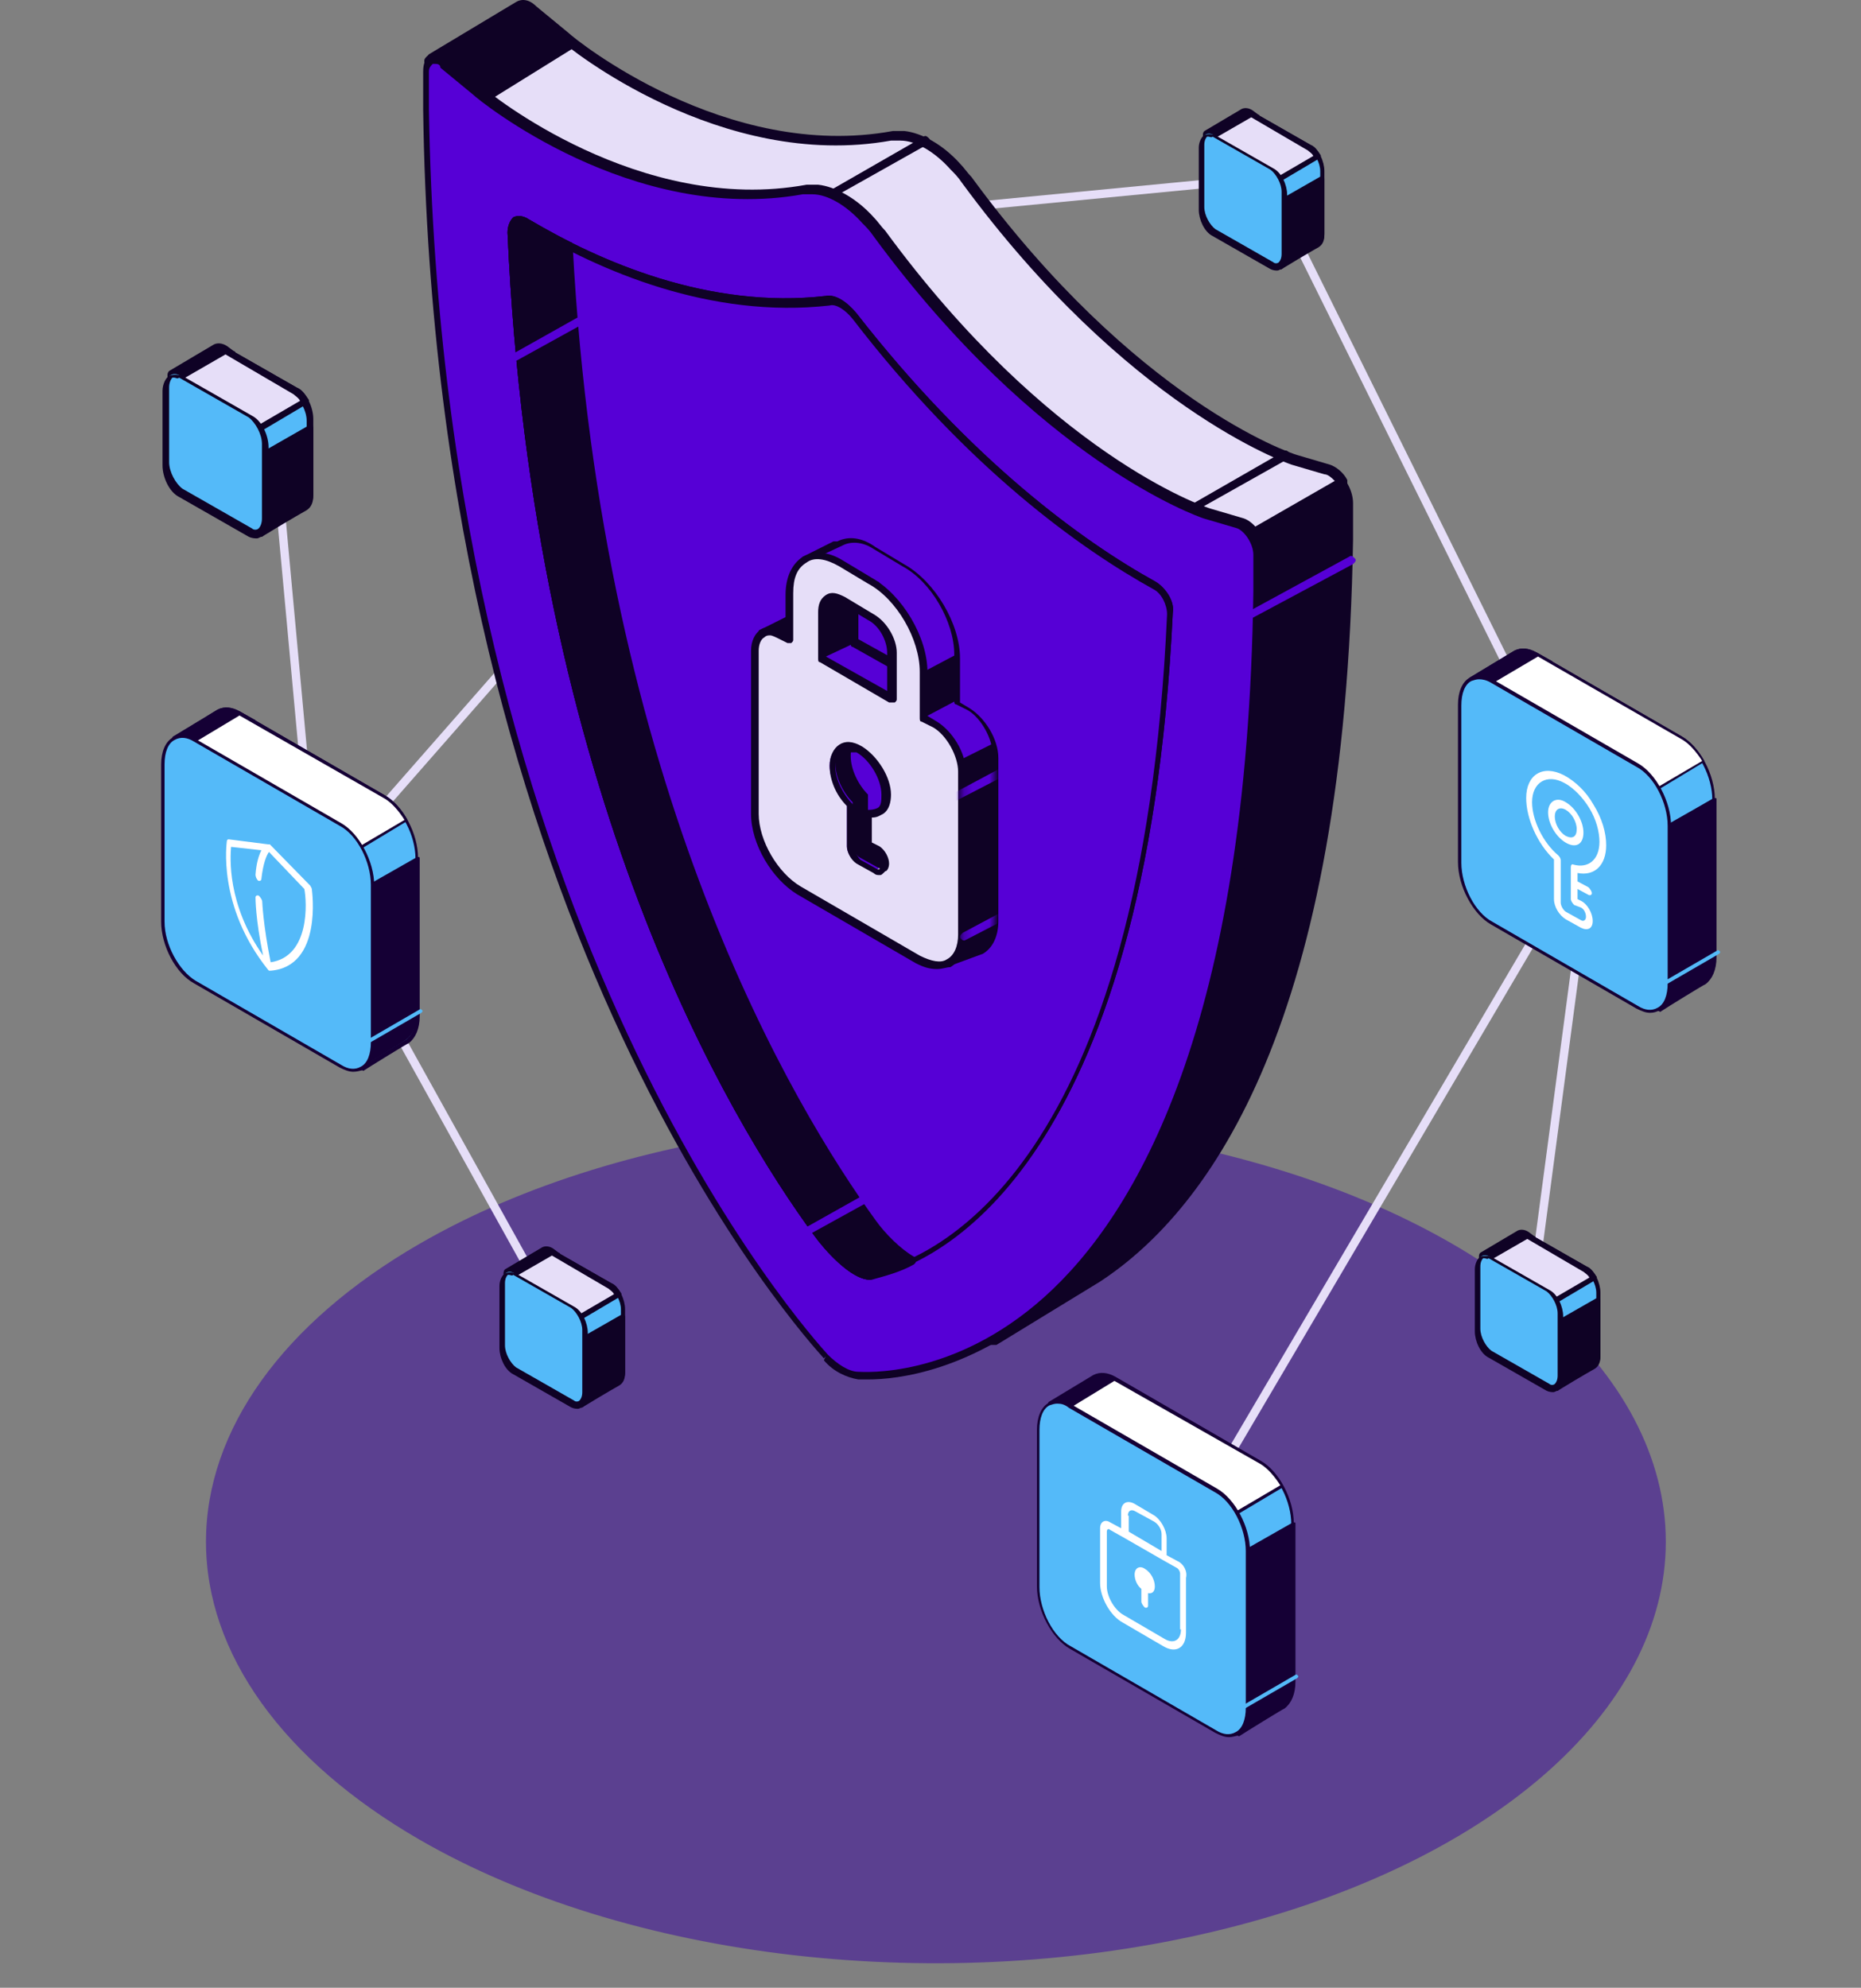 <svg width="221" height="236" viewBox="0 0 221 236" fill="none" xmlns="http://www.w3.org/2000/svg">
<rect x="0" y="0" width="221" height="236" fill="#808080" stroke="none"/>
<path opacity="0.53" d="M49.849 218.432C61.971 225.43 77.416 230.197 94.23 232.128C111.045 234.059 128.473 233.068 144.312 229.28C160.15 225.492 173.688 219.078 183.213 210.848C192.737 202.618 197.821 192.943 197.821 183.045C197.821 173.147 192.737 163.471 183.213 155.241C173.688 147.012 160.15 140.597 144.312 136.809C128.473 133.022 111.045 132.031 94.23 133.962C77.416 135.893 61.971 140.659 49.849 147.658C33.593 157.043 24.461 169.772 24.461 183.045C24.461 196.317 33.593 209.046 49.849 218.432Z" fill="#3C089F"/>
<path d="M32.133 47.563L37.418 104.941M37.418 104.941L107.253 25.291L150.287 21.139L189.14 99.5M37.418 104.941L65.729 155.902M189.14 99.5L138.5 185.5M189.14 99.5L181.64 155.902" stroke="#E6DEF8"/>
<path d="M50.935 7.359V7.131L61.181 0.984C61.637 0.528 62.32 0.756 63.231 1.211L67.101 4.399C67.329 4.627 85.772 19.654 106.036 16.011C106.491 16.011 106.946 16.011 107.402 16.011C109.451 16.239 111.728 17.605 113.777 19.654C114.232 20.109 114.688 20.792 115.143 21.248C134.724 47.659 153.167 54.262 154.078 54.49L157.948 55.628C159.314 56.084 160.453 57.905 160.453 59.271V63.597C159.542 120.519 143.604 142.832 130.398 151.484L118.103 158.998L117.192 156.493C114.688 156.949 113.094 156.721 112.866 156.721C111.728 156.721 110.134 155.81 108.996 154.444C107.402 152.623 70.972 113.005 63.003 32.632L57.538 20.565L50.935 7.359Z" fill="#0F0225"/>
<path d="M117.647 159.68C117.42 159.68 117.192 159.452 117.192 159.452L116.509 157.403C114.232 157.631 112.638 157.631 112.411 157.631C111.044 157.403 109.451 156.72 108.312 155.354C106.718 153.76 70.061 113.915 62.092 33.314L56.627 21.247L50.708 7.813C50.48 7.586 50.708 7.13 50.935 6.903L61.181 0.755C61.864 0.3 62.775 0.3 63.686 1.21L67.556 4.398C68.239 5.081 86.227 19.653 106.035 16.01C106.491 16.01 106.946 16.01 107.402 16.01C109.451 16.238 111.955 17.604 114.004 19.881C114.46 20.336 114.915 21.019 115.371 21.474C134.724 47.886 153.166 54.261 154.077 54.489L157.948 55.627C159.542 56.083 160.68 58.132 160.68 59.726V64.052C159.769 121.201 143.831 143.514 130.626 152.167L118.33 159.68C117.875 159.68 117.875 159.68 117.647 159.68ZM116.964 156.265C117.192 156.265 117.42 156.493 117.42 156.493L118.103 158.314L129.942 151.028C142.921 142.604 158.859 120.518 159.769 63.596V59.27C159.769 57.904 158.631 56.311 157.72 56.083L153.85 54.944C153.166 54.717 134.268 48.114 114.687 21.474C114.232 20.791 113.777 20.336 113.321 19.881C111.5 17.832 109.223 16.465 107.402 16.465C106.946 16.465 106.718 16.465 106.263 16.465C85.999 20.108 67.784 5.309 67.101 4.626L63.23 1.438C62.547 0.983 62.092 0.755 61.864 0.983L51.846 7.13L57.766 20.336L63.23 32.404C63.23 32.404 63.23 32.404 63.23 32.631C71.199 112.777 107.629 152.394 109.223 153.988C110.361 155.354 111.728 156.037 112.866 156.037C112.866 156.493 114.46 156.493 116.964 156.265C116.737 156.265 116.737 156.265 116.964 156.265Z" fill="#0F0225"/>
<path d="M61.408 0.982C61.864 0.526 62.547 0.754 63.458 1.21L67.328 4.397C67.556 4.625 85.999 19.652 106.263 16.009C106.718 16.009 107.174 16.009 107.629 16.009C109.678 16.237 111.955 17.603 114.004 19.652C114.459 20.108 114.915 20.791 115.37 21.246C134.951 47.658 153.394 54.261 154.305 54.488L158.175 55.627C158.858 55.854 159.541 56.537 159.997 57.22L129.487 74.525L65.052 47.43C64.368 42.648 63.685 37.867 63.23 32.858L57.766 20.791L51.846 7.357V7.129L61.408 0.982Z" fill="#E6DEF8"/>
<path d="M128.804 74.98C128.804 74.98 128.576 74.98 128.804 74.98L64.141 47.886C63.913 47.886 63.913 47.658 63.913 47.43C63.23 42.649 62.547 37.867 62.092 32.858L56.627 20.791L50.708 7.357C50.48 7.13 50.708 6.674 50.935 6.447L61.181 0.299C61.864 -0.156 62.775 -0.156 63.686 0.754L67.556 3.942C68.239 4.625 86.227 19.197 106.035 15.554C106.491 15.554 106.946 15.554 107.402 15.554C109.451 15.782 111.955 17.148 114.004 19.425C114.46 19.88 114.915 20.563 115.371 21.019C134.724 47.43 153.166 53.805 154.077 54.033L157.948 55.172C158.631 55.399 159.542 56.082 159.997 56.993C159.997 56.993 159.997 57.221 159.997 57.448C159.997 57.676 159.997 57.676 159.769 57.676L128.804 74.98C129.032 74.98 128.804 74.98 128.804 74.98ZM64.596 47.203L128.576 74.297L158.631 57.221C158.176 56.765 157.72 56.31 157.265 56.31L153.394 55.172C152.711 54.944 133.813 48.341 114.232 21.702C113.777 21.019 113.321 20.563 112.866 20.108C111.044 18.059 108.768 16.692 106.946 16.692C106.491 16.692 106.263 16.692 105.808 16.692C85.544 20.335 67.329 5.536 66.646 4.853L62.775 1.665C62.092 1.21 61.636 0.982 61.409 1.21L51.391 7.357L57.31 20.563L62.775 32.631C62.775 32.631 62.775 32.631 62.775 32.858C63.458 37.64 63.913 42.421 64.596 47.203Z" fill="#0F0225"/>
<path d="M67.784 5.081L63.23 1.21C62.319 0.527 61.636 0.527 61.181 0.983L50.935 7.13C50.935 7.13 50.708 7.358 50.935 7.358L54.578 13.05L67.784 5.081Z" fill="#0F0225"/>
<path d="M54.577 13.505C54.35 13.505 54.35 13.505 54.122 13.278L50.479 7.585C50.251 7.13 50.479 6.902 50.707 6.675L60.953 0.527C61.636 0.072 62.546 0.072 63.457 0.983L68.011 4.853C68.239 4.853 68.239 5.081 68.239 5.309C68.239 5.536 68.239 5.536 68.011 5.764L54.805 13.961C54.805 13.505 54.577 13.505 54.577 13.505ZM51.617 7.358L54.805 12.595L67.1 5.081L63.002 1.666C62.319 1.21 61.863 0.983 61.636 1.21L51.617 7.358Z" fill="#0F0225"/>
<path d="M98.067 161.046C96.245 158.997 52.074 110.955 50.48 13.05V8.496C50.48 6.902 51.619 6.447 52.985 7.585L56.856 10.773C57.083 11 75.526 26.028 95.79 22.385C96.245 22.385 96.701 22.385 97.156 22.385C99.205 22.612 101.482 23.979 103.531 26.028C103.987 26.483 104.442 27.166 104.898 27.622C124.479 54.033 142.921 60.636 143.832 60.864L147.703 62.002C149.069 62.458 150.207 64.279 150.207 65.645V69.971C148.613 166.055 104.442 163.323 102.621 163.095C100.799 163.095 99.205 162.412 98.067 161.046ZM137.229 69.743C129.032 65.19 115.599 55.627 101.482 37.867C100.571 36.501 99.205 35.818 98.295 36.046C84.178 37.64 70.745 31.72 62.776 26.938C61.637 26.255 60.954 26.938 60.954 28.077C63.914 94.106 87.138 132.813 97.156 146.701C98.75 148.978 101.938 151.938 103.531 151.711C113.777 149.434 136.091 135.545 139.05 73.159C139.278 71.793 138.367 70.199 137.229 69.743Z" fill="#5600D6"/>
<path d="M103.075 163.778C102.392 163.778 101.937 163.778 101.937 163.778C100.571 163.55 98.977 162.867 97.838 161.501L98.066 161.045L97.838 161.273C96.017 159.224 51.618 110.954 50.252 13.049V8.496C50.252 7.585 50.48 6.902 51.163 6.674C51.846 6.446 52.757 6.674 53.44 7.129L57.31 10.317C57.993 11 75.981 25.572 95.789 21.929C96.245 21.929 96.7 21.929 97.155 21.929C99.204 22.157 101.709 23.523 103.758 25.8C104.214 26.255 104.669 26.938 105.124 27.393C124.478 53.805 142.92 60.18 143.831 60.408L147.702 61.547C149.068 62.002 150.434 64.051 150.434 65.645V69.971C149.523 121.656 136.317 144.424 125.161 154.443C115.37 162.867 106.491 163.778 103.075 163.778ZM51.618 7.585H51.39C51.163 7.812 50.935 8.04 50.935 8.496V13.049C52.529 110.727 96.472 158.769 98.294 160.818C99.432 161.956 100.798 162.867 101.937 162.867C102.392 162.867 113.093 163.778 124.022 153.987C134.951 144.197 148.157 121.656 148.84 70.199V65.873C148.84 64.506 147.702 62.913 146.791 62.685L142.92 61.547C142.237 61.319 123.339 54.716 103.758 28.077C103.303 27.393 102.848 26.938 102.392 26.483C100.571 24.434 98.294 23.067 96.472 23.067C96.017 23.067 95.789 23.067 95.334 23.067C75.07 26.71 56.855 11.911 56.172 11.228L52.301 8.04C52.301 7.585 51.846 7.585 51.618 7.585ZM103.303 151.938C101.026 151.938 97.838 148.295 96.7 146.701C86.682 133.04 63.23 94.333 60.27 27.621C60.27 26.938 60.498 26.255 60.953 25.8C61.409 25.572 62.092 25.572 62.775 26.027C71.199 31.037 84.177 36.729 98.066 35.135C99.204 34.907 100.571 35.818 101.709 37.184C115.37 54.716 128.576 64.279 137.228 69.06C138.367 69.743 139.505 71.337 139.277 72.703C136.09 139.188 111.044 149.889 103.531 151.483C103.531 151.938 103.531 151.938 103.303 151.938ZM61.864 26.938H61.636C61.409 27.166 61.409 27.393 61.409 27.849C64.368 94.106 87.82 132.812 97.611 146.246C99.432 148.75 102.392 151.255 103.531 151.027C111.044 149.433 135.634 138.732 138.594 72.931C138.594 71.792 137.911 70.426 137 69.971C128.348 65.189 114.915 55.627 101.254 37.867C100.343 36.729 99.205 36.046 98.522 36.273C84.405 37.867 71.199 32.175 62.547 26.938C62.319 26.938 62.092 26.938 61.864 26.938Z" fill="#0F0225"/>
<path d="M62.775 26.71C70.971 31.491 84.177 37.411 98.294 35.817C99.204 35.817 100.571 36.5 101.481 37.639C115.37 55.626 128.804 64.961 137.228 69.515C138.366 70.198 139.277 71.564 139.05 72.93C136.09 135.316 113.776 148.977 103.53 151.482C101.937 151.937 98.749 148.977 97.155 146.473C86.909 132.584 63.913 93.877 60.953 27.848C60.725 26.482 61.636 26.027 62.775 26.71Z" fill="#5600D6"/>
<path d="M103.302 151.938C101.025 151.938 97.838 148.295 96.699 146.701C86.681 133.04 63.23 94.334 60.27 27.621C60.27 26.938 60.497 26.255 60.953 25.8C61.408 25.572 62.091 25.572 62.774 26.028C71.198 31.037 84.177 36.729 98.066 35.135C99.204 34.907 100.57 35.818 101.708 37.184C115.37 54.716 128.575 64.279 137.228 69.06C138.366 69.743 139.504 71.337 139.277 72.703C136.089 139.188 111.044 149.889 103.53 151.483C103.53 151.938 103.53 151.938 103.302 151.938ZM61.863 26.938H61.636C61.408 27.166 61.408 27.394 61.408 27.849C64.368 94.106 87.82 132.813 97.61 146.246C99.432 148.751 102.392 151.255 103.53 151.027C111.044 149.434 135.634 138.732 138.594 72.931C138.594 71.793 137.911 70.427 137 69.971C128.348 65.19 114.914 55.627 101.253 37.867C100.342 36.729 99.204 36.046 98.521 36.273C84.404 37.867 71.198 32.175 62.546 26.938C62.319 26.938 62.091 26.938 61.863 26.938Z" fill="#0F0225"/>
<path d="M62.774 26.71C64.368 27.621 65.962 28.531 67.783 29.442C71.198 93.877 93.967 131.673 103.985 145.335C105.124 146.928 106.945 148.977 108.539 149.661C106.718 150.571 105.124 151.027 103.758 151.482C102.164 151.937 98.976 148.977 97.382 146.473C87.137 132.584 64.14 93.877 61.18 27.848C60.725 26.482 61.636 26.027 62.774 26.71Z" fill="#0F0225"/>
<path d="M103.302 151.938C101.025 151.938 97.838 148.295 96.699 146.701C86.681 133.04 63.23 94.334 60.27 27.621C60.27 26.938 60.497 26.255 60.953 25.8C61.408 25.572 62.091 25.572 62.774 26.028C64.368 26.938 65.962 27.849 67.783 28.76C68.011 28.76 68.011 28.988 68.011 29.215C71.426 93.878 94.422 131.674 103.985 144.88C105.124 146.474 106.945 148.295 108.539 149.206C108.767 149.206 108.767 149.434 108.767 149.661C108.767 149.889 108.767 149.889 108.539 150.117C106.945 151.028 105.124 151.483 103.53 151.938C103.53 151.938 103.53 151.938 103.302 151.938ZM61.863 26.938H61.636C61.408 27.166 61.408 27.394 61.408 27.849C64.368 94.106 87.82 132.813 97.61 146.246C99.432 148.751 102.392 151.255 103.53 151.027C104.896 150.8 106.262 150.344 107.628 149.661C106.035 148.523 104.668 146.929 103.53 145.563C93.739 132.357 70.971 94.334 67.328 29.671C65.734 28.76 64.14 28.077 62.546 26.938C62.319 26.938 62.091 26.938 61.863 26.938Z" fill="#0F0225"/>
<path d="M148.612 63.824C148.385 63.824 148.384 63.824 148.157 63.596C147.929 63.368 148.157 63.141 148.385 62.913L159.086 56.766C159.313 56.538 159.541 56.766 159.769 56.993C159.997 57.221 159.769 57.449 159.541 57.676L148.612 63.824C148.84 63.824 148.84 63.824 148.612 63.824Z" fill="#0F0225"/>
<path d="M142.011 60.636C141.783 60.636 141.783 60.636 141.555 60.408C141.328 60.18 141.555 59.952 141.783 59.725L152.484 53.577C152.712 53.349 152.94 53.577 153.167 53.805C153.395 54.033 153.167 54.26 152.94 54.488L142.011 60.636Z" fill="#0F0225"/>
<path d="M99.204 23.295C98.976 23.295 98.976 23.295 98.749 23.067C98.521 22.84 98.749 22.612 98.976 22.384L109.678 16.237C109.905 16.009 110.133 16.237 110.361 16.465C110.588 16.692 110.361 16.92 110.133 17.148L99.204 23.295C99.432 23.295 99.432 23.295 99.204 23.295Z" fill="#0F0225"/>
<path d="M59.587 43.787C59.359 43.787 59.359 43.787 59.131 43.559C58.904 43.332 59.131 43.104 59.359 42.876L72.337 35.59C72.565 35.363 72.793 35.59 73.02 35.818C73.248 36.046 73.02 36.273 72.793 36.501L59.587 43.787Z" fill="#5600D6"/>
<path d="M94.196 147.612C93.969 147.612 93.969 147.612 93.741 147.384C93.513 147.157 93.741 146.929 93.969 146.701L106.947 139.415C107.174 139.188 107.402 139.415 107.63 139.643C107.857 139.871 107.63 140.098 107.402 140.326L94.196 147.612C94.424 147.612 94.424 147.612 94.196 147.612Z" fill="#5600D6"/>
<path d="M147.547 74C147.32 74 147.32 74 147.094 73.78C146.867 73.561 147.094 73.341 147.32 73.121L160.227 66.091C160.453 65.871 160.68 66.091 160.906 66.311C161.133 66.53 160.906 66.75 160.68 66.97L147.547 74C147.773 74 147.773 74 147.547 74Z" fill="#5600D6"/>
<path d="M112.411 114.825C112.183 114.825 112.183 114.825 111.956 114.597L108.313 109.816L98.294 104.124C95.335 102.302 92.83 98.204 92.83 94.561V78.395L92.147 78.623C91.919 78.623 91.692 78.623 91.692 78.395L90.098 75.435C90.098 75.435 90.098 75.207 90.098 74.98C90.098 74.752 90.325 74.752 90.325 74.752L93.968 72.931C93.968 72.931 94.196 72.931 94.196 72.703H94.424H94.651C95.107 72.703 95.562 72.703 96.017 72.931V72.248L96.701 69.743C96.473 69.743 96.473 69.515 96.245 69.515L95.107 66.783C95.107 66.555 95.107 66.328 95.335 66.1L98.977 64.278C98.977 64.278 98.977 64.278 99.205 64.278H99.433C100.799 63.595 102.393 63.823 103.987 64.962L107.402 67.011C111.045 69.06 114.005 74.069 114.005 78.167V83.404L115.143 84.087C116.965 85.226 118.558 87.73 118.558 90.007V109.36C118.558 111.182 117.875 112.548 116.737 113.231L112.411 114.825C112.639 114.825 112.411 114.825 112.411 114.825ZM93.513 77.257H93.741C93.741 77.257 93.968 77.484 93.968 77.712V94.561C93.968 97.748 96.245 101.619 98.977 103.213L108.996 108.905C108.996 108.905 108.996 108.905 109.223 109.133L112.639 113.686L116.509 111.865C117.42 111.41 117.875 110.271 117.875 108.905V89.552C117.875 87.73 116.509 85.226 114.915 84.315L113.549 83.632C113.322 83.632 113.322 83.404 113.322 83.177V77.712C113.322 73.841 110.589 69.06 107.174 67.238L103.759 65.189C102.393 64.278 101.027 64.278 100.116 64.734L99.888 64.278L100.116 64.734L96.701 66.328L97.384 68.149H97.611C97.839 68.149 97.839 68.149 98.067 68.149C98.294 68.377 98.294 68.377 98.294 68.605L97.384 71.792V73.158C97.384 73.386 97.384 73.386 97.156 73.614C96.928 73.614 96.928 73.614 96.701 73.614C96.017 73.386 95.562 73.158 95.107 73.386H94.879L91.464 74.98L92.602 77.257H93.513ZM108.768 80.9H108.54L101.254 76.801C101.027 76.801 101.027 76.574 101.027 76.346V70.881C101.027 69.971 101.254 69.288 101.937 68.832C102.62 68.377 103.303 68.605 104.214 69.06C104.214 69.06 104.442 69.06 104.442 69.288L105.808 71.792C107.174 72.703 108.313 74.297 108.313 75.891L109.451 80.444C109.451 80.672 109.451 80.9 109.223 80.9C108.996 80.9 108.768 80.9 108.768 80.9ZM101.937 75.891L108.085 79.306L107.174 75.663C107.174 74.297 106.263 72.931 105.125 72.248C105.125 72.248 104.897 72.248 104.897 72.02L103.531 69.515C103.076 69.288 102.62 69.288 102.393 69.515C102.165 69.743 101.937 70.198 101.937 70.654V75.891Z" fill="#0F0225"/>
<path d="M111.046 85.91L109.68 85.227V79.762C109.68 75.664 106.948 70.882 103.305 68.833L99.89 66.784C96.474 64.735 93.514 66.329 93.514 70.427V75.892L92.604 75.436C90.782 74.298 89.416 75.209 89.416 77.258V96.611C89.416 100.026 91.693 104.125 94.653 105.719L108.769 113.915C111.729 115.509 114.006 114.143 114.006 110.955V91.602C114.234 89.553 112.868 87.048 111.046 85.91ZM97.613 72.932C97.613 71.338 98.751 70.655 100.117 71.566L103.533 73.615C104.899 74.298 106.037 76.347 106.037 77.713V83.178L97.84 78.396V72.932H97.613Z" fill="#E6DEF8"/>
<path d="M111.273 115.053C110.362 115.053 109.679 114.825 108.769 114.37L94.652 106.173C91.692 104.352 89.188 100.253 89.188 96.61V77.257C89.188 76.119 89.643 75.208 90.326 74.752C91.009 74.297 92.147 74.297 93.058 74.98L93.286 75.208V70.654C93.286 68.605 93.969 67.011 95.335 66.1C96.701 65.417 98.295 65.417 100.116 66.556L103.532 68.605C107.175 70.654 110.135 75.663 110.135 79.761V84.998L111.273 85.681C113.095 86.82 114.688 89.324 114.688 91.601V110.955C114.688 112.776 114.005 114.142 112.867 114.825C112.411 114.825 111.956 115.053 111.273 115.053ZM91.464 75.436C91.237 75.436 91.009 75.436 90.781 75.663C90.326 75.891 90.098 76.574 90.098 77.257V96.61C90.098 99.798 92.375 103.669 95.107 105.262L109.224 113.459C110.59 114.142 111.728 114.37 112.412 113.915C113.322 113.459 113.778 112.321 113.778 110.955V91.601C113.778 89.78 112.412 87.275 110.818 86.364L109.452 85.681C109.224 85.681 109.224 85.454 109.224 85.226V79.761C109.224 75.891 106.492 71.109 103.076 69.288L99.661 67.239C98.067 66.328 96.701 66.1 95.79 66.783C94.652 67.466 94.197 68.605 94.197 70.426V75.891C94.197 76.118 94.197 76.119 93.969 76.346C93.741 76.346 93.741 76.346 93.513 76.346L92.603 75.891C92.147 75.663 91.692 75.436 91.464 75.436ZM105.809 83.404H105.581L97.384 78.623C97.156 78.623 97.156 78.395 97.156 78.168V72.703C97.156 71.793 97.384 71.109 98.067 70.654C98.75 70.199 99.433 70.426 100.344 70.882L103.759 72.931C105.353 73.842 106.492 75.891 106.492 77.485V82.949C106.492 83.177 106.492 83.177 106.264 83.404C106.036 83.404 105.809 83.404 105.809 83.404ZM98.067 77.94L105.353 82.038V77.485C105.353 76.119 104.443 74.297 103.076 73.614L99.661 71.565C99.206 71.337 98.75 71.109 98.523 71.337C98.295 71.565 98.067 72.02 98.067 72.476V77.94Z" fill="#0F0225"/>
<path d="M103.988 101.163L102.849 100.48V96.61C103.988 96.837 104.899 96.154 104.899 94.56C104.899 92.511 103.533 90.234 101.711 89.096C99.889 88.185 98.523 88.868 98.523 90.917C98.523 92.511 99.434 94.333 100.573 95.471V100.48C100.573 101.163 101.028 101.846 101.483 102.074L103.533 103.212C103.988 103.44 104.443 103.212 104.443 102.757C104.899 102.302 104.443 101.391 103.988 101.163Z" fill="#5600D6"/>
<path d="M104.443 103.896C104.216 103.896 103.988 103.896 103.76 103.668L101.711 102.53C101.028 102.074 100.573 101.163 100.573 100.48V95.699C99.207 94.333 98.523 92.511 98.523 90.918C98.523 89.779 98.979 88.868 99.662 88.413C100.345 87.958 101.256 87.958 102.394 88.641C104.216 89.779 105.809 92.284 105.809 94.333C105.809 95.243 105.582 96.154 104.899 96.61C104.443 96.837 104.216 97.065 103.533 97.065V100.025L104.443 100.48C105.126 100.936 105.582 101.846 105.582 102.53C105.582 102.985 105.354 103.44 105.126 103.44C104.671 103.896 104.671 103.896 104.443 103.896ZM100.573 89.324C100.345 89.324 100.117 89.324 99.889 89.551C99.434 89.779 99.207 90.462 99.207 91.145C99.207 92.511 100.117 94.333 101.256 95.471L101.483 95.699V100.708C101.483 101.163 101.939 101.846 102.166 102.074L104.216 103.213C104.443 103.213 104.443 103.213 104.443 103.213C104.443 103.213 104.443 103.213 104.443 102.985C104.443 102.53 103.988 101.846 103.76 101.619L102.622 100.936C102.394 100.936 102.394 100.708 102.394 100.48V96.61C102.394 96.382 102.394 96.382 102.622 96.154C102.622 96.154 102.849 95.927 103.077 96.154C103.305 96.154 103.76 96.154 104.216 95.927C104.671 95.699 104.671 95.016 104.671 94.333C104.671 92.511 103.305 90.234 101.711 89.324C101.256 89.324 100.8 89.324 100.573 89.324Z" fill="#0F0225"/>
<path d="M104.214 101.163L103.987 100.936L103.076 100.48V99.57V99.342V94.333C101.937 93.194 101.027 91.373 101.027 89.779C101.027 89.324 101.027 89.096 101.254 88.641C100.116 88.413 99.205 89.324 99.205 90.69C99.205 92.284 100.116 94.105 101.254 95.244V100.253C101.254 100.936 101.71 101.619 102.165 101.847L104.214 102.985C104.67 103.213 105.125 102.985 105.125 102.53C104.897 102.302 104.67 101.619 104.214 101.163Z" fill="#0F0225"/>
<path d="M93.742 73.613V75.89L91.465 74.979L93.742 73.613Z" fill="#0F0225"/>
<path d="M97.611 78.168L101.482 76.346V72.248L99.433 71.109L98.067 71.337L97.611 72.931V78.168Z" fill="#0F0225"/>
<path d="M109.68 85.226L113.55 83.177V77.712L109.68 79.761V85.226Z" fill="#0F0225"/>
<path d="M114.232 91.601L114.004 90.235L118.103 88.186V89.552V108.905L117.875 110.727L116.737 112.093L113.094 114.142L114.232 112.093V110.499V91.601Z" fill="#0F0225"/>
<mask id="mask0_3517_20263" style="mask-type:alpha" maskUnits="userSpaceOnUse" x="113" y="88" width="6" height="27">
<path d="M114.232 91.601L114.004 90.235L118.103 88.186V89.552V108.905L117.875 110.727L116.737 112.093L113.094 114.142L114.232 112.093V110.499V91.601Z" fill="#1A0244"/>
</mask>
<g mask="url(#mask0_3517_20263)">
<path d="M114.554 111.66C114.326 111.66 114.326 111.66 114.098 111.433C113.871 111.205 114.098 110.977 114.326 110.749L121.156 107.107C121.384 106.879 121.612 107.107 121.84 107.334C122.067 107.562 121.84 107.79 121.612 108.017L114.554 111.66Z" fill="#5600D6"/>
<path d="M112.278 95.722C112.051 95.722 112.051 95.722 111.823 95.495C111.595 95.267 111.823 95.039 112.05 94.812L118.881 91.169C119.109 90.941 119.336 91.169 119.564 91.396C119.792 91.624 119.564 91.852 119.336 92.079L112.278 95.722C112.506 95.722 112.506 95.722 112.278 95.722Z" fill="#5600D6"/>
</g>
<path d="M20.281 44.637L25.594 41.489C25.988 41.292 26.381 41.292 26.775 41.685L35.04 46.408C36.024 46.998 36.811 48.573 36.811 49.95V58.805C36.811 59.593 36.614 59.986 36.221 60.183L30.907 63.331V61.954L31.104 60.97L23.823 56.837C22.839 56.247 22.052 54.673 22.052 53.295V46.015L21.265 46.605L20.281 44.637Z" fill="#54BAF9"/>
<path d="M30.908 63.725H30.712C30.515 63.725 30.515 63.528 30.515 63.331V61.954L30.712 61.363L23.628 57.231C22.447 56.641 21.66 54.87 21.66 53.492V46.998L21.463 47.195C21.463 47.195 21.266 47.195 21.069 47.195C20.873 47.195 20.873 46.998 20.873 46.998L19.889 44.834C19.889 44.637 19.889 44.44 20.085 44.243L25.398 41.095C25.792 40.898 26.382 40.898 26.973 41.292L35.238 46.014C36.418 46.605 37.205 48.376 37.205 49.753V58.608C37.205 59.396 37.009 59.986 36.418 60.38C36.418 60.38 34.647 61.363 31.105 63.528C31.105 63.725 30.908 63.725 30.908 63.725ZM22.25 45.818H22.447C22.644 45.818 22.644 46.014 22.644 46.211V53.492C22.644 54.673 23.431 56.05 24.218 56.641L31.499 60.773C31.695 60.773 31.695 60.97 31.695 61.167L31.302 62.151V62.741C32.679 61.954 36.025 59.986 36.025 59.986C36.221 59.789 36.418 59.396 36.418 58.805V49.95C36.418 48.769 35.631 47.392 34.844 46.802L26.579 42.079C26.382 41.882 25.989 41.882 25.792 41.882L20.873 44.637L21.66 46.014L22.25 45.818C22.053 45.818 22.053 45.818 22.25 45.818Z" fill="#0F0225"/>
<path d="M26.776 41.488L27.564 42.078L20.873 46.014L20.086 44.44L25.399 41.291C25.989 41.291 26.383 41.291 26.776 41.488Z" fill="#0F0225"/>
<path d="M21.069 46.408C20.873 46.408 20.873 46.408 21.069 46.408C20.873 46.408 20.676 46.211 20.676 46.211L19.889 44.637C19.889 44.44 19.889 44.243 20.085 44.046L25.398 40.898C25.792 40.701 26.382 40.701 26.973 41.095L27.76 41.685C27.957 41.685 27.957 41.882 27.957 42.078C27.957 42.275 27.957 42.275 27.76 42.472L21.069 46.408ZM20.873 44.637L21.266 45.424L26.973 42.078L26.776 41.882C26.579 41.685 26.186 41.685 25.989 41.685L20.873 44.637Z" fill="#0F0225"/>
<path d="M31.301 54.083L30.514 62.347L30.907 63.331L36.22 60.183C36.614 59.986 36.811 59.396 36.811 58.805V50.934L31.301 54.083Z" fill="#0F0225"/>
<path d="M30.908 63.725C30.711 63.725 30.515 63.528 30.515 63.528L30.121 62.544V62.347L30.908 54.083C30.908 53.886 30.908 53.886 31.105 53.689L36.615 50.541C36.812 50.541 36.812 50.541 37.008 50.541C37.205 50.541 37.205 50.737 37.205 50.934V58.805C37.205 59.592 37.008 60.183 36.418 60.576C36.418 60.576 34.647 61.56 31.105 63.725H30.908ZM30.908 62.151L31.105 62.741C32.286 61.954 36.025 59.789 36.025 59.789C36.221 59.592 36.418 59.199 36.418 58.608V51.328L31.695 54.279L30.908 62.151Z" fill="#0F0225"/>
<path d="M26.776 41.489L35.041 46.211C35.435 46.408 36.025 46.998 36.222 47.589L30.909 50.737L20.873 45.031L26.776 41.489Z" fill="#E6DEF8"/>
<path d="M30.91 51.13H30.713L20.677 45.424C20.48 45.424 20.48 45.227 20.48 45.03C20.48 44.833 20.48 44.833 20.677 44.637L26.581 41.291C26.777 41.291 26.777 41.291 26.974 41.291L35.239 46.014C35.829 46.211 36.223 46.801 36.617 47.392C36.813 47.588 36.617 47.785 36.42 47.982L31.107 51.13H30.91ZM21.661 45.03L30.91 50.343L35.633 47.588C35.436 47.195 35.042 46.998 34.845 46.801L26.777 42.078L21.661 45.03Z" fill="#0F0225"/>
<path d="M21.462 58.41L29.727 63.133C30.711 63.723 31.498 63.133 31.498 61.756V52.901C31.498 51.523 30.711 49.949 29.727 49.358L21.462 44.636C20.479 44.045 19.691 44.636 19.691 46.013V54.868C19.691 56.246 20.479 57.82 21.462 58.41Z" fill="#54BAF9"/>
<path d="M30.515 63.921C30.319 63.921 29.925 63.921 29.531 63.724L21.267 59.002C20.086 58.411 19.299 56.64 19.299 55.263V46.407C19.299 45.62 19.692 44.833 20.086 44.636C20.48 44.44 21.07 44.44 21.66 44.636L29.925 49.359C31.106 49.95 31.893 51.721 31.893 53.098V61.953C31.893 62.74 31.499 63.527 31.106 63.724C30.909 63.724 30.712 63.921 30.515 63.921ZM20.676 44.833H20.48C20.283 45.03 20.086 45.424 20.086 46.014V54.869C20.086 56.05 20.873 57.427 21.66 58.018L29.925 62.74C30.122 62.937 30.515 62.937 30.712 62.74C30.909 62.544 31.106 62.15 31.106 61.56V52.705C31.106 51.524 30.319 50.146 29.531 49.556L21.267 44.833C21.07 45.03 20.873 44.833 20.676 44.833Z" fill="#0F0225"/>
<path d="M143.18 16.057L147.605 13.435C147.933 13.271 148.261 13.271 148.589 13.598L155.473 17.532C156.292 18.024 156.948 19.335 156.948 20.482V27.858C156.948 28.514 156.784 28.842 156.456 29.006L152.031 31.628V30.481L152.194 29.661L146.13 26.219C145.31 25.727 144.655 24.416 144.655 23.269V17.204L143.999 17.696L143.18 16.057Z" fill="#54BAF9"/>
<path d="M152.03 31.956H151.866C151.702 31.956 151.702 31.792 151.702 31.628V30.48L151.866 29.989L145.966 26.547C144.982 26.055 144.327 24.58 144.327 23.433V18.024L144.163 18.188C144.163 18.188 143.999 18.188 143.835 18.188C143.671 18.188 143.671 18.024 143.671 18.024L142.852 16.221C142.852 16.057 142.852 15.893 143.015 15.729L147.441 13.107C147.769 12.943 148.26 12.943 148.752 13.271L155.636 17.204C156.62 17.696 157.275 19.171 157.275 20.318V27.694C157.275 28.35 157.111 28.841 156.62 29.169C156.62 29.169 155.144 29.989 152.194 31.792C152.194 31.956 152.194 31.956 152.03 31.956ZM144.818 17.04H144.982C145.146 17.04 145.146 17.204 145.146 17.368V23.433C145.146 24.416 145.802 25.563 146.457 26.055L152.522 29.497C152.686 29.497 152.686 29.661 152.686 29.825L152.522 30.644V31.136C153.669 30.48 156.456 28.841 156.456 28.841C156.62 28.677 156.783 28.35 156.783 27.858V20.318C156.783 19.335 156.128 18.188 155.472 17.696L148.588 13.762C148.424 13.598 148.096 13.598 147.933 13.598L143.835 16.057L144.491 17.204L144.818 17.04C144.655 17.04 144.655 17.04 144.818 17.04Z" fill="#0F0225"/>
<path d="M148.588 13.434L149.244 13.926L143.671 17.204L143.016 15.893L147.441 13.27C147.933 13.27 148.261 13.27 148.588 13.434Z" fill="#0F0225"/>
<path d="M143.835 17.532C143.671 17.532 143.671 17.532 143.835 17.532C143.671 17.532 143.507 17.368 143.507 17.368L142.852 16.057C142.852 15.893 142.852 15.729 143.015 15.565L147.441 12.943C147.769 12.779 148.26 12.779 148.752 13.107L149.408 13.598C149.572 13.598 149.572 13.762 149.572 13.926C149.572 14.09 149.572 14.09 149.408 14.254L143.835 17.532ZM143.671 16.221L143.999 16.876L148.752 14.09L148.588 13.926C148.424 13.762 148.096 13.762 147.933 13.762L143.671 16.221Z" fill="#0F0225"/>
<path d="M152.357 23.925L151.701 30.809L152.029 31.628L156.454 29.006C156.782 28.842 156.946 28.35 156.946 27.859V21.302L152.357 23.925Z" fill="#0F0225"/>
<path d="M152.029 31.956C151.865 31.956 151.701 31.792 151.701 31.792L151.373 30.973V30.809L152.029 23.925C152.029 23.761 152.029 23.761 152.193 23.597L156.782 20.974C156.946 20.974 156.946 20.974 157.11 20.974C157.274 20.974 157.274 21.138 157.274 21.302V27.858C157.274 28.514 157.11 29.006 156.618 29.334C156.618 29.334 155.143 30.153 152.193 31.956C152.193 31.956 152.193 31.956 152.029 31.956ZM152.029 30.645L152.193 31.137C153.176 30.481 156.29 28.678 156.29 28.678C156.454 28.514 156.618 28.186 156.618 27.695V21.63L152.684 23.925L152.029 30.645Z" fill="#0F0225"/>
<path d="M148.589 13.434L155.473 17.368C155.801 17.532 156.293 18.024 156.456 18.515L152.031 21.138L143.672 16.385L148.589 13.434Z" fill="#E6DEF8"/>
<path d="M152.031 21.466H151.867L143.508 16.712C143.344 16.712 143.344 16.549 143.344 16.385C143.344 16.221 143.344 16.221 143.508 16.057L148.425 13.27C148.589 13.27 148.589 13.27 148.753 13.27L155.637 17.204C156.128 17.368 156.456 17.86 156.784 18.351C156.948 18.515 156.784 18.679 156.62 18.843L152.195 21.466C152.195 21.466 152.195 21.466 152.031 21.466ZM144.327 16.385L152.031 20.81L155.964 18.515C155.8 18.188 155.473 18.024 155.309 17.86L148.589 13.926L144.327 16.385Z" fill="#0F0225"/>
<path d="M144.163 27.53L151.047 31.464C151.866 31.955 152.522 31.464 152.522 30.316V22.941C152.522 21.793 151.866 20.482 151.047 19.99L144.163 16.057C143.343 15.565 142.688 16.057 142.688 17.204V24.58C142.688 25.727 143.343 27.038 144.163 27.53Z" fill="#54BAF9"/>
<path d="M151.702 32.12C151.538 32.12 151.21 32.12 150.882 31.956L143.998 28.022C143.015 27.53 142.359 26.055 142.359 24.908V17.532C142.359 16.877 142.687 16.221 143.015 16.057C143.343 15.893 143.835 15.893 144.326 16.057L151.21 19.991C152.194 20.483 152.849 21.958 152.849 23.105V30.481C152.849 31.136 152.521 31.792 152.194 31.956C152.03 31.956 151.866 32.12 151.702 32.12ZM143.507 16.221H143.343C143.179 16.385 143.015 16.713 143.015 17.204V24.58C143.015 25.564 143.671 26.711 144.326 27.203L151.21 31.136C151.374 31.3 151.702 31.3 151.866 31.136C152.03 30.972 152.194 30.645 152.194 30.153V22.777C152.194 21.794 151.538 20.646 150.882 20.155L143.998 16.221C143.835 16.385 143.671 16.221 143.507 16.221Z" fill="#0F0225"/>
<path d="M175.961 149.222L180.386 146.6C180.714 146.436 181.042 146.436 181.37 146.764L188.254 150.697C189.073 151.189 189.729 152.5 189.729 153.647V161.023C189.729 161.679 189.565 162.007 189.237 162.171L184.812 164.793V163.646L184.976 162.826L178.911 159.384C178.092 158.892 177.436 157.581 177.436 156.434V150.369L176.78 150.861L175.961 149.222Z" fill="#54BAF9"/>
<path d="M184.811 165.121H184.648C184.484 165.121 184.484 164.957 184.484 164.793V163.645L184.648 163.154L178.747 159.712C177.764 159.22 177.108 157.745 177.108 156.598V151.189L176.944 151.353C176.944 151.353 176.78 151.353 176.616 151.353C176.452 151.353 176.452 151.189 176.452 151.189L175.633 149.386C175.633 149.222 175.633 149.058 175.797 148.894L180.222 146.272C180.55 146.108 181.042 146.108 181.533 146.436L188.417 150.369C189.401 150.861 190.056 152.336 190.056 153.483V160.859C190.056 161.515 189.892 162.006 189.401 162.334C189.401 162.334 187.926 163.154 184.975 164.957C184.975 165.121 184.975 165.121 184.811 165.121ZM177.6 150.205H177.764C177.927 150.205 177.927 150.369 177.927 150.533V156.598C177.927 157.581 178.583 158.728 179.239 159.22L185.303 162.662C185.467 162.662 185.467 162.826 185.467 162.99L185.303 163.809V164.301C186.45 163.645 189.237 162.006 189.237 162.006C189.401 161.843 189.565 161.515 189.565 161.023V153.483C189.565 152.5 188.909 151.353 188.253 150.861L181.369 146.927C181.206 146.763 180.878 146.763 180.714 146.763L176.616 149.222L177.272 150.369L177.6 150.205C177.436 150.205 177.436 150.205 177.6 150.205Z" fill="#0F0225"/>
<path d="M181.37 146.599L182.025 147.091L176.453 150.369L175.797 149.058L180.222 146.435C180.714 146.435 181.042 146.435 181.37 146.599Z" fill="#0F0225"/>
<path d="M176.616 150.697C176.452 150.697 176.452 150.697 176.616 150.697C176.452 150.697 176.288 150.533 176.288 150.533L175.633 149.222C175.633 149.058 175.633 148.894 175.797 148.73L180.222 146.108C180.55 145.944 181.042 145.944 181.533 146.272L182.189 146.763C182.353 146.763 182.353 146.927 182.353 147.091C182.353 147.255 182.353 147.255 182.189 147.419L176.616 150.697ZM176.452 149.386L176.78 150.041L181.533 147.255L181.369 147.091C181.206 146.927 180.878 146.927 180.714 146.927L176.452 149.386Z" fill="#0F0225"/>
<path d="M185.138 157.09L184.482 163.974L184.81 164.794L189.236 162.171C189.563 162.007 189.727 161.515 189.727 161.024V154.468L185.138 157.09Z" fill="#0F0225"/>
<path d="M184.81 165.121C184.646 165.121 184.482 164.957 184.482 164.957L184.154 164.138V163.974L184.81 157.09C184.81 156.926 184.81 156.926 184.974 156.762L189.563 154.14C189.727 154.14 189.727 154.14 189.891 154.14C190.055 154.14 190.055 154.303 190.055 154.467V161.024C190.055 161.679 189.891 162.171 189.399 162.499C189.399 162.499 187.924 163.318 184.974 165.121C184.974 165.121 184.974 165.121 184.81 165.121ZM184.81 163.81L184.974 164.302C185.957 163.646 189.071 161.843 189.071 161.843C189.235 161.679 189.399 161.351 189.399 160.86V154.795L185.466 157.09L184.81 163.81Z" fill="#0F0225"/>
<path d="M181.37 146.599L188.254 150.533C188.582 150.697 189.074 151.189 189.238 151.68L184.812 154.303L176.453 149.55L181.37 146.599Z" fill="#E6DEF8"/>
<path d="M184.812 154.631H184.648L176.289 149.877C176.125 149.877 176.125 149.714 176.125 149.55C176.125 149.386 176.125 149.386 176.289 149.222L181.206 146.435C181.37 146.435 181.37 146.435 181.534 146.435L188.418 150.369C188.91 150.533 189.237 151.025 189.565 151.516C189.729 151.68 189.565 151.844 189.401 152.008L184.976 154.631C184.976 154.631 184.976 154.631 184.812 154.631ZM177.108 149.55L184.812 153.975L188.746 151.68C188.582 151.353 188.254 151.189 188.09 151.025L181.37 147.091L177.108 149.55Z" fill="#0F0225"/>
<path d="M176.944 160.695L183.828 164.629C184.647 165.12 185.303 164.629 185.303 163.481V156.106C185.303 154.958 184.647 153.647 183.828 153.155L176.944 149.222C176.124 148.73 175.469 149.222 175.469 150.369V157.745C175.469 158.892 176.124 160.203 176.944 160.695Z" fill="#54BAF9"/>
<path d="M184.483 165.285C184.319 165.285 183.991 165.285 183.664 165.121L176.78 161.187C175.796 160.695 175.141 159.22 175.141 158.073V150.697C175.141 150.042 175.468 149.386 175.796 149.222C176.124 149.058 176.616 149.058 177.107 149.222L183.991 153.156C184.975 153.648 185.63 155.123 185.63 156.27V163.646C185.63 164.301 185.303 164.957 184.975 165.121C184.811 165.121 184.647 165.285 184.483 165.285ZM176.288 149.386H176.124C175.96 149.55 175.796 149.878 175.796 150.369V157.745C175.796 158.729 176.452 159.876 177.107 160.368L183.991 164.301C184.155 164.465 184.483 164.465 184.647 164.301C184.811 164.137 184.975 163.81 184.975 163.318V155.942C184.975 154.959 184.319 153.811 183.664 153.32L176.78 149.386C176.616 149.55 176.452 149.386 176.288 149.386Z" fill="#0F0225"/>
<path d="M60.133 151.197L64.558 148.575C64.886 148.411 65.214 148.411 65.542 148.739L72.426 152.672C73.245 153.164 73.901 154.475 73.901 155.623V162.998C73.901 163.654 73.737 163.982 73.409 164.146L68.984 166.768V165.621L69.148 164.801L63.083 161.359C62.264 160.868 61.608 159.556 61.608 158.409V152.344L60.952 152.836L60.133 151.197Z" fill="#54BAF9"/>
<path d="M68.983 167.096H68.819C68.656 167.096 68.656 166.932 68.656 166.768V165.621L68.819 165.129L62.919 161.687C61.935 161.195 61.28 159.72 61.28 158.573V153.164L61.116 153.328C61.116 153.328 60.952 153.328 60.788 153.328C60.624 153.328 60.624 153.164 60.624 153.164L59.805 151.361C59.805 151.197 59.805 151.033 59.969 150.869L64.394 148.247C64.722 148.083 65.213 148.083 65.705 148.411L72.589 152.344C73.573 152.836 74.228 154.311 74.228 155.458V162.834C74.228 163.49 74.064 163.982 73.573 164.309C73.573 164.309 72.097 165.129 69.147 166.932C69.147 167.096 69.147 167.096 68.983 167.096ZM61.772 152.18H61.935C62.099 152.18 62.099 152.344 62.099 152.508V158.573C62.099 159.556 62.755 160.703 63.411 161.195L69.475 164.637C69.639 164.637 69.639 164.801 69.639 164.965L69.475 165.784V166.276C70.622 165.621 73.409 163.982 73.409 163.982C73.573 163.818 73.737 163.49 73.737 162.998V155.458C73.737 154.475 73.081 153.328 72.425 152.836L65.541 148.902C65.377 148.738 65.05 148.738 64.886 148.738L60.788 151.197L61.444 152.344L61.772 152.18C61.608 152.18 61.608 152.18 61.772 152.18Z" fill="#0F0225"/>
<path d="M65.541 148.574L66.197 149.066L60.624 152.344L59.969 151.033L64.394 148.411C64.886 148.411 65.214 148.411 65.541 148.574Z" fill="#0F0225"/>
<path d="M60.788 152.672C60.624 152.672 60.624 152.672 60.788 152.672C60.624 152.672 60.46 152.508 60.46 152.508L59.805 151.197C59.805 151.033 59.805 150.869 59.969 150.705L64.394 148.083C64.722 147.919 65.213 147.919 65.705 148.247L66.361 148.738C66.525 148.738 66.525 148.902 66.525 149.066C66.525 149.23 66.525 149.23 66.361 149.394L60.788 152.672ZM60.624 151.361L60.952 152.016L65.705 149.23L65.541 149.066C65.377 148.902 65.05 148.902 64.886 148.902L60.624 151.361Z" fill="#0F0225"/>
<path d="M69.31 159.065L68.654 165.949L68.982 166.769L73.407 164.146C73.735 163.982 73.899 163.491 73.899 162.999V156.443L69.31 159.065Z" fill="#0F0225"/>
<path d="M68.982 167.096C68.818 167.096 68.654 166.932 68.654 166.932L68.326 166.113V165.949L68.982 159.065C68.982 158.901 68.982 158.901 69.146 158.737L73.735 156.115C73.899 156.115 73.899 156.115 74.063 156.115C74.227 156.115 74.227 156.279 74.227 156.442V162.999C74.227 163.654 74.063 164.146 73.571 164.474C73.571 164.474 72.096 165.293 69.146 167.096C69.146 167.096 69.146 167.096 68.982 167.096ZM68.982 165.785L69.146 166.277C70.129 165.621 73.243 163.818 73.243 163.818C73.407 163.654 73.571 163.326 73.571 162.835V156.77L69.637 159.065L68.982 165.785Z" fill="#0F0225"/>
<path d="M65.542 148.574L72.426 152.508C72.754 152.672 73.246 153.164 73.409 153.655L68.984 156.278L60.625 151.525L65.542 148.574Z" fill="#E6DEF8"/>
<path d="M68.984 156.606H68.82L60.461 151.853C60.297 151.853 60.297 151.689 60.297 151.525C60.297 151.361 60.297 151.361 60.461 151.197L65.378 148.411C65.542 148.411 65.542 148.411 65.706 148.411L72.59 152.344C73.081 152.508 73.409 153 73.737 153.492C73.901 153.655 73.737 153.819 73.573 153.983L69.148 156.606C69.148 156.606 69.148 156.606 68.984 156.606ZM61.28 151.525L68.984 155.95L72.918 153.655C72.754 153.328 72.426 153.164 72.262 153L65.542 149.066L61.28 151.525Z" fill="#0F0225"/>
<path d="M61.116 162.67L68 166.604C68.819 167.095 69.475 166.604 69.475 165.456V158.081C69.475 156.933 68.819 155.622 68 155.13L61.116 151.197C60.296 150.705 59.641 151.197 59.641 152.344V159.72C59.641 160.867 60.296 162.178 61.116 162.67Z" fill="#54BAF9"/>
<path d="M68.655 167.26C68.491 167.26 68.163 167.26 67.835 167.096L60.952 163.162C59.968 162.671 59.312 161.195 59.312 160.048V152.672C59.312 152.017 59.64 151.361 59.968 151.197C60.296 151.033 60.788 151.033 61.279 151.197L68.163 155.131C69.147 155.623 69.802 157.098 69.802 158.245V165.621C69.802 166.276 69.475 166.932 69.147 167.096C68.983 167.096 68.819 167.26 68.655 167.26ZM60.46 151.361H60.296C60.132 151.525 59.968 151.853 59.968 152.345V159.72C59.968 160.704 60.624 161.851 61.279 162.343L68.163 166.276C68.327 166.44 68.655 166.44 68.819 166.276C68.983 166.113 69.147 165.785 69.147 165.293V157.917C69.147 156.934 68.491 155.787 67.835 155.295L60.952 151.361C60.788 151.525 60.624 151.361 60.46 151.361Z" fill="#0F0225"/>
<path d="M124.641 166.747L129.941 163.547C130.641 163.147 131.441 163.247 132.341 163.747L149.641 173.747C151.741 174.947 153.441 178.147 153.441 180.947V199.647C153.441 201.147 152.941 202.147 152.241 202.647C152.141 202.647 146.841 205.947 146.841 205.947L146.941 203.147L147.441 201.247L132.241 192.447C130.141 191.247 128.441 188.047 128.441 185.247V170.247L126.641 171.247L124.641 166.747Z" fill="#54BAF9"/>
<path d="M146.941 206.047H146.841C146.741 206.047 146.741 205.947 146.741 205.847L146.841 203.047L147.341 201.247L132.341 192.547C130.241 191.347 128.441 188.047 128.441 185.147V170.447L126.941 171.347C126.941 171.347 126.841 171.347 126.741 171.347C126.641 171.347 126.641 171.247 126.641 171.247L124.441 166.747C124.441 166.647 124.441 166.547 124.541 166.447L129.841 163.247C130.641 162.847 131.541 162.947 132.441 163.447L149.741 173.447C151.841 174.647 153.641 177.947 153.641 180.847V199.547C153.641 201.047 153.141 202.147 152.341 202.747C152.241 202.747 147.541 205.647 146.941 206.047ZM128.641 169.947H128.741C128.841 169.947 128.841 170.047 128.841 170.147V185.147C128.841 187.847 130.441 191.047 132.541 192.147L147.741 200.947C147.841 200.947 147.841 201.047 147.841 201.147L147.341 203.047L147.241 205.447C149.141 204.347 152.241 202.447 152.241 202.347C152.941 201.847 153.341 200.847 153.341 199.547V180.947C153.341 178.247 151.741 175.047 149.641 173.947L132.341 163.947C131.441 163.347 130.641 163.347 130.041 163.647L124.841 166.747L126.841 170.847L128.641 169.947C128.541 169.947 128.541 169.947 128.641 169.947Z" fill="#150035"/>
<path d="M132.341 163.647L134.141 164.647L126.041 169.747L124.541 166.647L129.841 163.447C130.641 163.147 131.441 163.147 132.341 163.647Z" fill="#150035"/>
<path d="M126.141 170.047C126.041 170.047 126.041 170.047 126.141 170.047C126.041 170.047 125.941 169.947 125.941 169.947L124.441 166.847C124.441 166.747 124.441 166.647 124.541 166.547L129.841 163.347C130.641 162.947 131.541 163.047 132.441 163.547L134.241 164.547C134.341 164.547 134.341 164.647 134.341 164.747C134.341 164.847 134.341 164.847 134.241 164.947L126.141 170.047C126.141 170.047 126.141 169.947 126.141 170.047ZM124.841 166.747L126.141 169.447L133.741 164.647L132.241 163.747C131.441 163.347 130.641 163.347 130.041 163.647L124.841 166.747Z" fill="#150035"/>
<path d="M147.739 184.147L145.939 203.647L146.839 205.747C146.839 205.747 152.139 202.547 152.239 202.447C152.939 201.947 153.439 200.947 153.439 199.447V180.947L147.739 184.147Z" fill="#150035"/>
<path d="M146.94 206.047C146.84 206.047 146.84 206.047 146.94 206.047C146.84 206.047 146.74 205.947 146.74 205.947L145.84 203.847V203.747L147.64 184.247C147.64 184.147 147.64 184.147 147.74 184.047L153.54 180.747C153.64 180.747 153.64 180.747 153.74 180.747C153.84 180.747 153.84 180.847 153.84 180.947V199.647C153.84 201.147 153.34 202.247 152.54 202.847C152.44 202.847 147.74 205.747 147.14 206.147C146.94 206.047 146.94 206.047 146.94 206.047ZM146.14 203.647L146.94 205.547C148.84 204.447 152.04 202.447 152.14 202.447C152.84 201.947 153.24 200.947 153.24 199.647V181.247L147.84 184.247L146.14 203.647Z" fill="#150035"/>
<path d="M132.339 163.647L149.639 173.647C150.639 174.247 151.539 175.247 152.139 176.447L146.839 179.647L126.039 167.547L132.339 163.647Z" fill="white"/>
<path d="M146.94 179.847H146.84L125.94 167.747C125.84 167.747 125.84 167.647 125.84 167.547C125.84 167.447 125.84 167.447 125.94 167.347L132.24 163.547C132.34 163.547 132.34 163.547 132.44 163.547L149.74 173.547C150.74 174.147 151.64 175.147 152.34 176.347C152.44 176.447 152.34 176.547 152.24 176.647L147.04 179.747C146.94 179.747 146.94 179.847 146.94 179.847ZM126.44 167.547L146.94 179.347L152.04 176.347C151.34 175.247 150.54 174.347 149.74 173.847L132.34 163.947L126.44 167.547Z" fill="#150035"/>
<path d="M127.04 195.647L144.34 205.647C146.44 206.847 148.14 205.547 148.14 202.747V184.147C148.14 181.347 146.44 178.147 144.34 176.947L127.04 166.947C124.94 165.747 123.24 167.047 123.24 169.847V188.547C123.34 191.147 124.94 194.447 127.04 195.647Z" fill="#54BAF9"/>
<path d="M145.941 206.247C145.441 206.247 144.941 206.047 144.341 205.747L127.041 195.747C124.941 194.547 123.141 191.247 123.141 188.347V169.747C123.141 168.247 123.641 167.047 124.541 166.547C125.341 166.147 126.241 166.147 127.241 166.747L144.541 176.747C146.641 177.947 148.441 181.247 148.441 184.147V202.847C148.441 204.347 147.941 205.547 147.041 206.047C146.641 206.147 146.241 206.247 145.941 206.247ZM125.541 166.647C125.241 166.647 124.941 166.747 124.641 166.847C123.841 167.247 123.441 168.347 123.441 169.747V188.447C123.441 191.147 125.041 194.347 127.141 195.447L144.441 205.447C145.241 205.947 146.041 206.047 146.741 205.647C147.541 205.247 147.941 204.147 147.941 202.747V184.147C147.941 181.447 146.341 178.247 144.241 177.147L126.941 167.147C126.441 166.747 126.041 166.647 125.541 166.647Z" fill="#150035"/>
<path d="M147.04 203.247C146.94 203.247 146.94 203.247 146.84 203.147C146.74 203.047 146.84 202.947 146.94 202.847L153.84 198.847C153.94 198.747 154.04 198.847 154.14 198.947C154.24 199.047 154.14 199.147 154.04 199.247L147.14 203.247H147.04Z" fill="#54BAF9"/>
<path d="M139.841 185.347L138.541 184.647V182.647C138.541 181.647 137.841 180.347 136.941 179.847L134.741 178.547C133.841 178.047 133.141 178.447 133.141 179.447V181.447L131.841 180.747C131.241 180.347 130.641 180.647 130.641 181.447V187.947C130.641 189.647 131.841 191.847 133.341 192.647L138.141 195.447C139.641 196.347 140.841 195.647 140.841 193.847V187.347C141.041 186.547 140.541 185.647 139.841 185.347ZM133.941 179.947C133.941 179.347 134.341 179.147 134.841 179.447L137.041 180.647C137.541 180.947 137.941 181.547 137.941 182.147V184.147L134.041 181.847V179.947H133.941ZM140.241 193.447C140.241 194.747 139.341 195.247 138.241 194.547L133.441 191.747C132.341 191.147 131.441 189.547 131.441 188.347V181.847C131.441 181.547 131.641 181.447 131.841 181.647L133.441 182.547L138.141 185.247L139.741 186.147C139.941 186.247 140.141 186.547 140.141 186.847V193.447H140.241Z" fill="white"/>
<path d="M135.94 186.247C135.34 185.847 134.74 186.147 134.74 186.947C134.74 187.547 135.04 188.247 135.54 188.647V190.147C135.54 190.347 135.74 190.647 135.94 190.847C136.14 190.947 136.34 190.847 136.34 190.647V189.147C136.84 189.247 137.14 188.947 137.14 188.347C137.14 187.547 136.64 186.647 135.94 186.247Z" fill="white"/>
<path d="M20.641 87.647L25.941 84.447C26.641 84.047 27.441 84.147 28.341 84.647L45.641 94.647C47.741 95.847 49.441 99.047 49.441 101.847V120.547C49.441 122.047 48.941 123.047 48.241 123.547C48.141 123.547 42.841 126.847 42.841 126.847L42.941 124.047L43.441 122.147L28.241 113.347C26.141 112.147 24.441 108.947 24.441 106.147V91.147L22.641 92.147L20.641 87.647Z" fill="#54BAF9"/>
<path d="M42.941 127.047H42.841C42.741 127.047 42.741 126.947 42.741 126.847L42.841 124.047L43.341 122.247L28.341 113.547C26.241 112.347 24.441 109.047 24.441 106.147V91.447L22.941 92.347C22.941 92.347 22.841 92.347 22.741 92.347C22.641 92.347 22.641 92.247 22.641 92.247L20.441 87.747C20.441 87.647 20.441 87.547 20.541 87.447L25.841 84.247C26.641 83.847 27.541 83.947 28.441 84.447L45.741 94.447C47.841 95.647 49.641 98.947 49.641 101.847V120.547C49.641 122.047 49.141 123.147 48.341 123.747C48.241 123.747 43.541 126.647 42.941 127.047C42.941 127.047 43.041 127.047 42.941 127.047ZM24.641 90.947H24.741C24.841 90.947 24.841 91.047 24.841 91.147V106.247C24.841 108.947 26.441 112.147 28.541 113.247L43.741 122.047C43.841 122.047 43.841 122.147 43.841 122.247L43.341 124.147L43.241 126.547C45.141 125.447 48.241 123.547 48.241 123.447C48.941 122.947 49.341 121.947 49.341 120.647V101.947C49.341 99.247 47.741 96.047 45.641 94.947L28.341 84.947C27.541 84.447 26.741 84.347 26.141 84.747L20.941 87.847L22.941 91.947L24.641 90.947C24.541 90.947 24.641 90.947 24.641 90.947Z" fill="#150035"/>
<path d="M28.441 84.647L30.241 85.647L22.141 90.747L20.641 87.647L25.941 84.447C26.641 84.147 27.541 84.147 28.441 84.647Z" fill="#150035"/>
<path d="M22.141 91.047C22.141 91.047 22.141 90.947 22.141 91.047C22.041 91.047 21.941 90.947 21.941 90.947L20.441 87.847C20.441 87.747 20.441 87.647 20.541 87.547L25.841 84.247C26.641 83.847 27.541 83.947 28.441 84.447L30.241 85.447C30.341 85.447 30.341 85.547 30.341 85.647C30.341 85.747 30.341 85.747 30.241 85.847L22.141 90.947C22.241 90.947 22.141 91.047 22.141 91.047ZM20.941 87.747L22.241 90.447L29.841 85.647L28.341 84.747C27.541 84.247 26.741 84.147 26.141 84.547L20.941 87.747Z" fill="#150035"/>
<path d="M43.739 105.147L41.94 124.647L42.84 126.747C42.84 126.747 48.139 123.547 48.239 123.447C48.94 122.947 49.44 121.947 49.44 120.447V101.947L43.739 105.147Z" fill="#150035"/>
<path d="M42.94 127.047C42.84 127.047 42.74 126.947 42.74 126.947L41.84 124.847V124.747L43.64 105.247C43.64 105.147 43.64 105.147 43.74 105.047L49.54 101.747C49.64 101.747 49.64 101.747 49.74 101.747C49.84 101.747 49.84 101.847 49.84 101.947V120.647C49.84 122.147 49.34 123.247 48.54 123.847C48.44 123.847 43.74 126.747 43.14 127.147C43.04 127.047 42.94 127.047 42.94 127.047ZM42.24 124.647L43.04 126.547C44.94 125.447 48.14 123.447 48.24 123.447C48.94 122.947 49.34 121.947 49.34 120.647V102.247L43.94 105.247L42.24 124.647Z" fill="#150035"/>
<path d="M28.439 84.647L45.739 94.647C46.739 95.247 47.639 96.247 48.239 97.447L42.939 100.647L22.039 88.547L28.439 84.647Z" fill="white"/>
<path d="M42.94 100.747H42.84L21.94 88.647C21.84 88.647 21.84 88.547 21.84 88.447C21.84 88.347 21.84 88.347 21.94 88.247L28.24 84.447C28.34 84.447 28.34 84.447 28.44 84.447L45.74 94.447C46.74 95.047 47.64 96.047 48.34 97.247C48.44 97.347 48.34 97.447 48.24 97.547L42.94 100.747C43.04 100.747 42.94 100.747 42.94 100.747ZM22.44 88.547L42.94 100.347L48.04 97.347C47.34 96.247 46.54 95.347 45.74 94.847L28.44 84.947L22.44 88.547Z" fill="#150035"/>
<path d="M23.14 116.647L40.44 126.647C42.54 127.847 44.24 126.547 44.24 123.747V105.047C44.24 102.247 42.54 99.047 40.44 97.847L23.14 87.947C21.04 86.747 19.34 88.047 19.34 90.847V109.547C19.34 112.147 21.04 115.447 23.14 116.647Z" fill="#54BAF9"/>
<path d="M41.941 127.247C41.441 127.247 40.941 127.047 40.341 126.747L23.041 116.747C20.841 115.547 19.141 112.247 19.141 109.447V90.747C19.141 89.247 19.641 88.047 20.541 87.547C21.341 87.147 22.241 87.147 23.241 87.747L40.541 97.747C42.641 98.947 44.441 102.247 44.441 105.147V123.847C44.441 125.347 43.941 126.547 43.041 127.047C42.741 127.147 42.341 127.247 41.941 127.247ZM23.241 116.447L40.541 126.447C41.341 126.947 42.141 127.047 42.841 126.647C43.641 126.247 44.041 125.147 44.041 123.747V105.047C44.041 102.347 42.441 99.147 40.341 98.047L23.041 88.047C22.241 87.547 21.441 87.447 20.741 87.847C19.941 88.247 19.541 89.347 19.541 90.747V109.447C19.541 112.147 21.241 115.247 23.241 116.447Z" fill="#150035"/>
<path d="M43.04 124.247C42.94 124.247 42.94 124.247 42.84 124.147C42.74 124.047 42.84 123.947 42.94 123.847L49.84 119.847C49.94 119.747 50.04 119.847 50.14 119.947C50.24 120.047 50.14 120.147 50.04 120.247L43.14 124.247C43.14 124.247 43.14 124.247 43.04 124.247Z" fill="#54BAF9"/>
<path d="M37.041 105.647C37.041 105.447 36.941 105.347 36.841 105.147L32.141 100.347C32.141 100.347 32.141 100.347 32.041 100.247C32.041 100.247 32.041 100.247 31.941 100.247C31.941 100.247 31.941 100.247 31.841 100.247L27.141 99.647C27.041 99.647 26.941 99.747 26.941 99.847C26.941 99.947 25.741 107.547 31.841 115.147L31.941 115.247H32.041C32.041 115.247 32.041 115.247 32.141 115.247C38.341 114.747 37.041 105.747 37.041 105.647ZM32.141 114.247C31.241 109.747 31.141 107.047 31.141 107.047C31.141 106.847 30.941 106.547 30.741 106.347C30.541 106.247 30.341 106.347 30.341 106.547C30.341 106.647 30.341 109.147 31.241 113.447C26.941 107.347 27.341 101.747 27.441 100.547L31.041 100.947C30.741 101.547 30.441 102.447 30.341 103.847C30.341 104.047 30.441 104.347 30.641 104.547C30.841 104.647 31.041 104.547 31.041 104.347C31.241 102.547 31.641 101.547 31.941 101.147L36.141 105.547C36.441 107.047 36.841 113.547 32.141 114.247Z" fill="white"/>
<path d="M174.641 80.647L179.941 77.447C180.641 77.047 181.441 77.147 182.341 77.647L199.641 87.647C201.741 88.847 203.441 92.047 203.441 94.847V113.547C203.441 115.047 202.941 116.047 202.241 116.547C202.141 116.547 196.841 119.847 196.841 119.847L196.941 117.047L197.441 115.147L182.241 106.347C180.141 105.147 178.441 101.947 178.441 99.147V84.047L176.641 85.047L174.641 80.647Z" fill="#54BAF9"/>
<path d="M196.941 120.047H196.841C196.741 120.047 196.741 119.947 196.741 119.847L196.841 117.047L197.341 115.247L182.341 106.547C180.241 105.347 178.441 102.047 178.441 99.147V84.447L176.941 85.347C176.941 85.347 176.841 85.347 176.741 85.347C176.641 85.347 176.641 85.247 176.641 85.247L174.441 80.747C174.441 80.647 174.441 80.547 174.541 80.447L179.841 77.247C180.641 76.847 181.541 76.947 182.441 77.447L199.741 87.447C201.841 88.647 203.641 91.947 203.641 94.847V113.547C203.641 115.047 203.141 116.147 202.341 116.747C202.241 116.747 197.841 119.447 196.941 120.047C197.041 120.047 197.041 120.047 196.941 120.047ZM178.641 83.947H178.741C178.841 83.947 178.841 84.047 178.841 84.147V99.247C178.841 101.947 180.441 105.147 182.541 106.247L197.741 115.047C197.841 115.047 197.841 115.147 197.841 115.247L197.341 117.147L197.241 119.547C199.141 118.447 202.241 116.547 202.241 116.447C202.941 115.947 203.341 114.947 203.341 113.647V94.947C203.341 92.247 201.741 89.047 199.641 87.947L182.341 77.947C181.541 77.447 180.741 77.347 180.141 77.747L174.941 80.847L176.941 84.947L178.641 83.947Z" fill="#150035"/>
<path d="M182.441 77.647L184.241 78.647L176.141 83.747L174.641 80.647L179.941 77.447C180.641 77.147 181.541 77.147 182.441 77.647Z" fill="#150035"/>
<path d="M176.141 83.947C176.041 83.947 175.941 83.847 175.941 83.847L174.441 80.747C174.441 80.647 174.441 80.547 174.541 80.447L179.841 77.247C180.641 76.847 181.541 76.947 182.441 77.447L184.241 78.447C184.341 78.447 184.341 78.547 184.341 78.647C184.341 78.747 184.341 78.747 184.241 78.847L176.141 83.947C176.241 83.947 176.241 83.947 176.141 83.947ZM174.941 80.747L176.241 83.447L183.841 78.647L182.341 77.747C181.541 77.247 180.741 77.147 180.141 77.547L174.941 80.747Z" fill="#150035"/>
<path d="M197.839 98.147L196.039 117.647L196.939 119.747C196.939 119.747 202.239 116.547 202.339 116.447C203.039 115.947 203.539 114.947 203.539 113.447V94.747L197.839 98.147Z" fill="#150035"/>
<path d="M196.94 120.047C196.84 120.047 196.74 119.947 196.74 119.947L195.84 117.847V117.747L197.64 98.247C197.64 98.147 197.64 98.147 197.74 98.047L203.54 94.747C203.64 94.747 203.64 94.747 203.74 94.747C203.84 94.747 203.84 94.847 203.84 94.947V113.647C203.84 115.147 203.34 116.247 202.54 116.847C202.44 116.847 198.04 119.547 197.14 120.147C197.04 120.047 197.04 120.047 196.94 120.047ZM196.24 117.647L197.04 119.547C198.94 118.447 202.14 116.447 202.24 116.447C202.94 115.947 203.34 114.947 203.34 113.647V95.347L197.94 98.347L196.24 117.647Z" fill="#150035"/>
<path d="M182.439 77.647L199.739 87.647C200.739 88.247 201.639 89.247 202.239 90.447L196.939 93.647L176.039 81.547L182.439 77.647Z" fill="white"/>
<path d="M196.94 93.747H196.84L175.94 81.647C175.84 81.647 175.84 81.547 175.84 81.447C175.84 81.347 175.84 81.347 175.94 81.247L182.24 77.447C182.34 77.447 182.34 77.447 182.44 77.447L199.74 87.447C200.74 88.047 201.64 89.047 202.34 90.247C202.44 90.347 202.34 90.447 202.24 90.547L196.94 93.747C197.04 93.747 197.04 93.747 196.94 93.747ZM176.54 81.547L197.04 93.347L202.14 90.347C201.44 89.247 200.64 88.347 199.84 87.847L182.64 77.947L176.54 81.547Z" fill="#150035"/>
<path d="M177.14 109.647L194.44 119.647C196.54 120.847 198.24 119.547 198.24 116.747V98.047C198.24 95.247 196.54 92.047 194.44 90.847L177.14 80.847C175.04 79.647 173.34 80.947 173.34 83.747V102.447C173.34 105.147 175.04 108.447 177.14 109.647Z" fill="#54BAF9"/>
<path d="M195.941 120.247C195.441 120.247 194.941 120.047 194.341 119.747L177.041 109.747C174.941 108.547 173.141 105.247 173.141 102.347V83.647C173.141 82.147 173.641 80.947 174.541 80.447C175.241 80.047 176.241 80.047 177.241 80.647L194.541 90.647C196.641 91.847 198.441 95.147 198.441 98.047V116.747C198.441 118.247 197.941 119.447 197.041 119.947C196.741 120.147 196.341 120.247 195.941 120.247ZM175.641 80.647C175.341 80.647 175.041 80.747 174.741 80.847C173.941 81.247 173.541 82.347 173.541 83.747V102.447C173.541 105.147 175.141 108.347 177.241 109.447L194.541 119.447C195.341 119.947 196.141 120.047 196.841 119.647C197.641 119.247 198.041 118.147 198.041 116.747V98.047C198.041 95.347 196.441 92.147 194.341 91.047L177.041 81.047C176.541 80.747 176.041 80.647 175.641 80.647Z" fill="#150035"/>
<path d="M197.14 117.247C197.04 117.247 197.04 117.247 196.94 117.147C196.84 117.047 196.94 116.947 197.04 116.847L203.94 112.847C204.04 112.747 204.14 112.847 204.24 112.947C204.34 113.047 204.24 113.147 204.14 113.247L197.24 117.247C197.14 117.247 197.14 117.247 197.14 117.247Z" fill="#54BAF9"/>
<path d="M190.74 100.347C190.74 98.847 190.24 97.147 189.24 95.547C188.34 93.947 187.04 92.747 185.74 92.047C183.24 90.747 181.24 91.947 181.24 94.747C181.24 97.147 182.54 100.147 184.54 102.047V106.747C184.54 107.647 185.14 108.647 185.94 109.147L187.74 110.147C188.54 110.547 189.14 110.247 189.14 109.347C189.14 108.447 188.54 107.347 187.74 106.947L187.34 106.747V105.547L188.64 106.247C188.84 106.347 189.04 106.247 189.04 106.047C189.04 105.847 188.84 105.547 188.64 105.347L187.34 104.647V103.647C189.34 104.047 190.74 102.747 190.74 100.347ZM187.74 107.747C188.14 107.947 188.34 108.447 188.34 108.847C188.34 109.247 188.04 109.447 187.74 109.247L185.94 108.247C185.64 108.047 185.34 107.547 185.34 107.147V102.147C185.34 101.947 185.24 101.747 185.04 101.547C183.24 100.047 181.94 97.347 181.94 95.247C181.94 92.847 183.74 91.847 185.74 92.947C185.84 92.947 185.84 93.047 185.94 93.047C186.94 93.647 187.94 94.647 188.74 95.947C189.54 97.247 189.94 98.747 189.94 99.947C189.94 102.047 188.64 103.147 186.84 102.647C186.64 102.547 186.54 102.747 186.54 102.947V104.747V106.747C186.54 106.947 186.74 107.247 186.94 107.447L187.74 107.747Z" fill="white"/>
<path d="M188.04 98.847C188.04 97.547 187.14 95.947 185.94 95.247C184.84 94.547 183.84 95.147 183.84 96.447C183.84 97.747 184.74 99.347 185.94 100.047C187.14 100.747 188.04 100.247 188.04 98.847ZM185.94 99.247C185.24 98.847 184.64 97.847 184.64 96.947C184.64 96.047 185.24 95.747 185.94 96.147C186.64 96.547 187.24 97.547 187.24 98.447C187.24 99.347 186.74 99.647 185.94 99.247Z" fill="white"/>
</svg>
